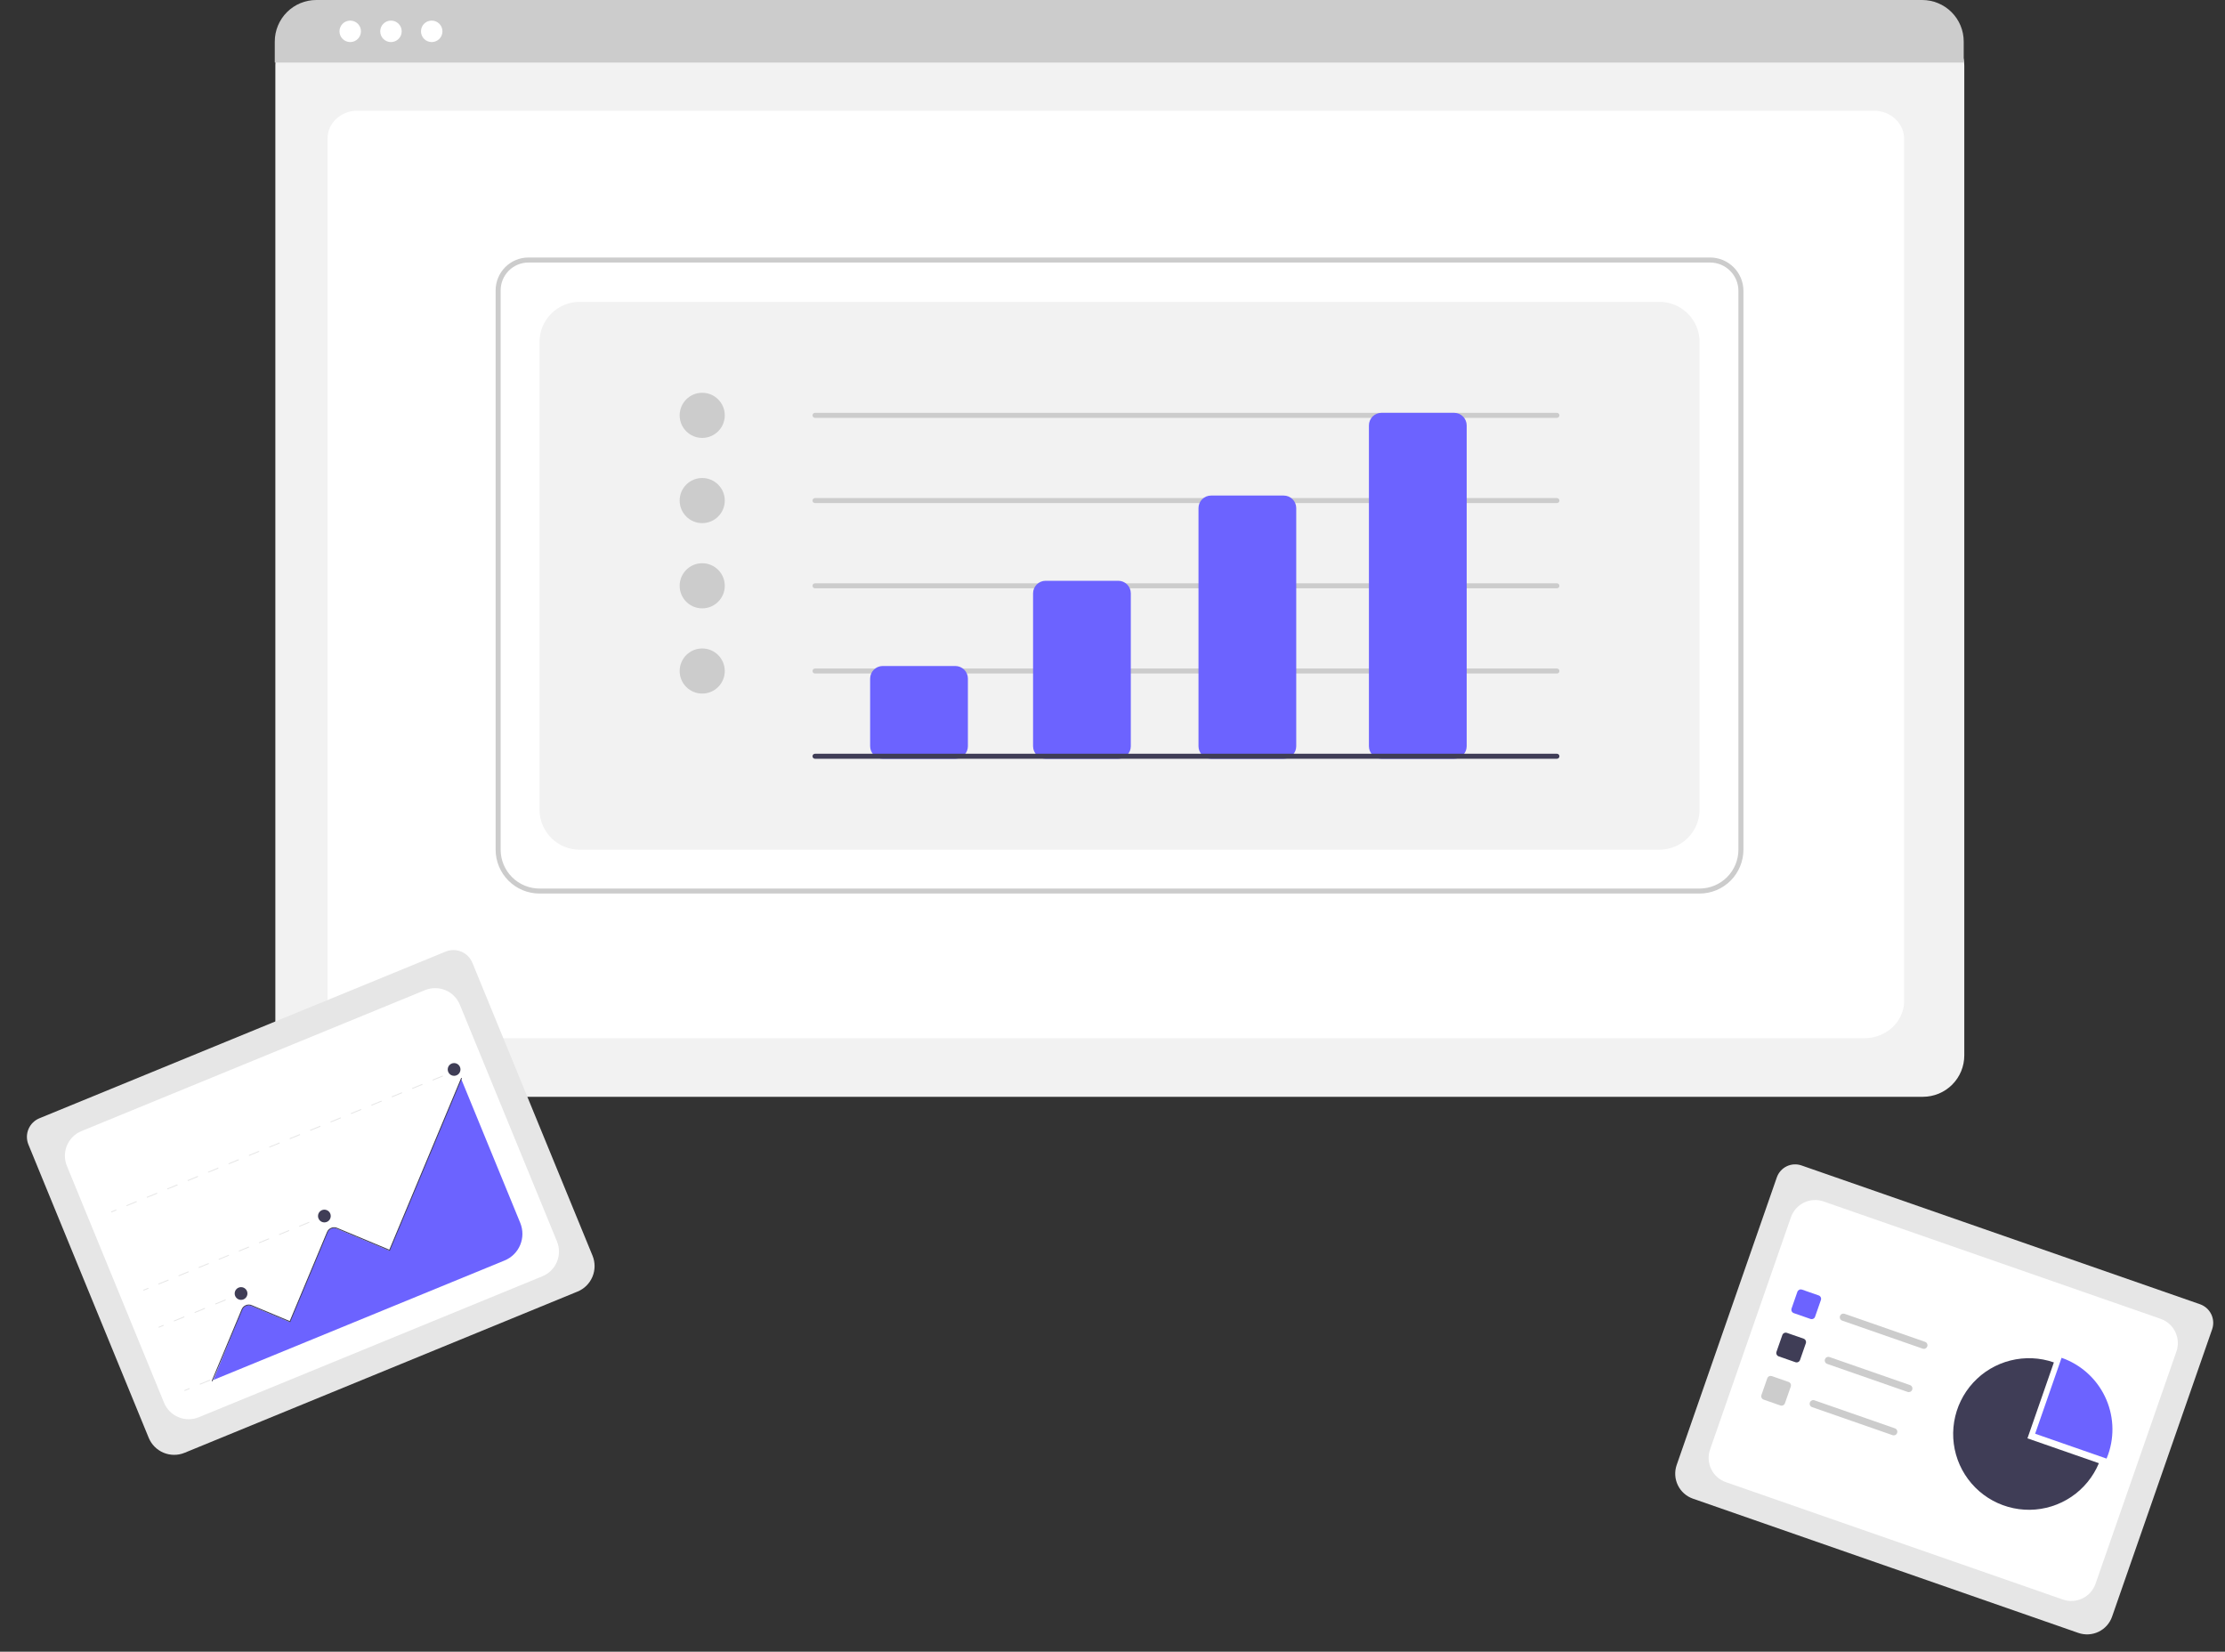 <svg width="97" height="72" viewBox="0 0 97 72" fill="none" xmlns="http://www.w3.org/2000/svg">
<rect x="0" y="0" width="97" height="72" fill="#333333" stroke="none"/>
<g clip-path="url(#clip0_486_7682)">
<path d="M83.832 47.811H13.807C13.329 47.81 12.871 47.62 12.533 47.282C12.195 46.944 12.005 46.486 12.004 46.008V2.829C12.005 2.479 12.144 2.143 12.392 1.896C12.639 1.648 12.975 1.509 13.325 1.509H84.291C84.647 1.509 84.989 1.651 85.24 1.903C85.492 2.154 85.634 2.496 85.634 2.852V46.008C85.634 46.486 85.444 46.944 85.106 47.282C84.768 47.62 84.309 47.81 83.832 47.811Z" fill="#F2F2F2"/>
<path d="M81.277 45.257H16.016C15.06 45.257 14.281 44.529 14.281 43.633V6.033C14.281 5.368 14.858 4.828 15.567 4.828H81.705C82.426 4.828 83.012 5.377 83.012 6.052V43.633C83.012 44.529 82.234 45.257 81.277 45.257Z" fill="white"/>
<path d="M85.609 2.726H11.979V1.808C11.98 1.329 12.171 0.869 12.51 0.53C12.849 0.191 13.309 0 13.789 0H83.8C84.279 0 84.739 0.191 85.079 0.53C85.418 0.869 85.609 1.329 85.609 1.808V2.726Z" fill="#CCCCCC"/>
<path d="M15.268 1.834C15.526 1.834 15.736 1.624 15.736 1.366C15.736 1.107 15.526 0.898 15.268 0.898C15.009 0.898 14.8 1.107 14.8 1.366C14.8 1.624 15.009 1.834 15.268 1.834Z" fill="white"/>
<path d="M17.044 1.834C17.303 1.834 17.512 1.624 17.512 1.366C17.512 1.107 17.303 0.898 17.044 0.898C16.786 0.898 16.576 1.107 16.576 1.366C16.576 1.624 16.786 1.834 17.044 1.834Z" fill="white"/>
<path d="M18.821 1.834C19.079 1.834 19.289 1.624 19.289 1.366C19.289 1.107 19.079 0.898 18.821 0.898C18.562 0.898 18.353 1.107 18.353 1.366C18.353 1.624 18.562 1.834 18.821 1.834Z" fill="white"/>
<path d="M74.094 38.951H23.52C23.013 38.951 22.527 38.749 22.168 38.391C21.81 38.032 21.608 37.546 21.607 37.039V12.655C21.608 12.276 21.759 11.912 22.027 11.644C22.295 11.376 22.658 11.225 23.038 11.225H74.553C74.938 11.225 75.308 11.379 75.58 11.651C75.852 11.923 76.006 12.293 76.006 12.678V37.039C76.005 37.546 75.804 38.032 75.445 38.391C75.087 38.749 74.601 38.951 74.094 38.951ZM23.038 11.444C22.716 11.444 22.408 11.572 22.181 11.799C21.954 12.026 21.826 12.334 21.826 12.655V37.039C21.826 37.488 22.005 37.919 22.323 38.236C22.64 38.554 23.071 38.732 23.52 38.733H74.094C74.543 38.732 74.973 38.554 75.291 38.236C75.608 37.919 75.787 37.488 75.787 37.039V12.678C75.787 12.351 75.657 12.037 75.425 11.805C75.194 11.574 74.88 11.444 74.553 11.444H23.038Z" fill="#CCCCCC"/>
<path d="M25.268 37.039H72.346C72.809 37.039 73.254 36.855 73.582 36.527C73.91 36.199 74.094 35.754 74.094 35.291V14.907C74.094 14.443 73.91 13.998 73.582 13.671C73.254 13.343 72.809 13.158 72.346 13.158H25.268C24.804 13.158 24.36 13.343 24.032 13.671C23.704 13.998 23.52 14.443 23.52 14.907V35.291C23.52 35.754 23.704 36.199 24.032 36.527C24.36 36.855 24.804 37.039 25.268 37.039Z" fill="#F2F2F2"/>
<path d="M30.613 19.089C31.157 19.089 31.597 18.649 31.597 18.105C31.597 17.562 31.157 17.122 30.613 17.122C30.07 17.122 29.63 17.562 29.63 18.105C29.63 18.649 30.07 19.089 30.613 19.089Z" fill="#CCCCCC"/>
<path d="M30.613 22.804C31.157 22.804 31.597 22.364 31.597 21.821C31.597 21.277 31.157 20.837 30.613 20.837C30.07 20.837 29.63 21.277 29.63 21.821C29.63 22.364 30.07 22.804 30.613 22.804Z" fill="#CCCCCC"/>
<path d="M30.613 26.519C31.157 26.519 31.597 26.079 31.597 25.536C31.597 24.993 31.157 24.552 30.613 24.552C30.07 24.552 29.63 24.993 29.63 25.536C29.63 26.079 30.07 26.519 30.613 26.519Z" fill="#CCCCCC"/>
<path d="M30.613 30.234C31.157 30.234 31.597 29.794 31.597 29.251C31.597 28.708 31.157 28.267 30.613 28.267C30.07 28.267 29.63 28.708 29.63 29.251C29.63 29.794 30.07 30.234 30.613 30.234Z" fill="#CCCCCC"/>
<path d="M67.874 18.215H35.531C35.502 18.215 35.474 18.203 35.453 18.183C35.433 18.162 35.421 18.134 35.421 18.105C35.421 18.076 35.433 18.049 35.453 18.028C35.474 18.008 35.502 17.996 35.531 17.996H67.874C67.903 17.996 67.931 18.008 67.952 18.028C67.972 18.049 67.984 18.076 67.984 18.105C67.984 18.134 67.972 18.162 67.952 18.183C67.931 18.203 67.903 18.215 67.874 18.215Z" fill="#CCCCCC"/>
<path d="M67.874 21.93H35.531C35.502 21.93 35.474 21.918 35.453 21.898C35.433 21.877 35.421 21.85 35.421 21.821C35.421 21.792 35.433 21.764 35.453 21.743C35.474 21.723 35.502 21.711 35.531 21.711H67.874C67.903 21.711 67.931 21.723 67.952 21.743C67.972 21.764 67.984 21.792 67.984 21.821C67.984 21.85 67.972 21.877 67.952 21.898C67.931 21.918 67.903 21.93 67.874 21.93Z" fill="#CCCCCC"/>
<path d="M67.874 25.645H35.531C35.502 25.645 35.474 25.634 35.453 25.613C35.433 25.593 35.421 25.565 35.421 25.536C35.421 25.507 35.433 25.479 35.453 25.459C35.474 25.438 35.502 25.427 35.531 25.427H67.874C67.903 25.427 67.931 25.438 67.952 25.459C67.972 25.479 67.984 25.507 67.984 25.536C67.984 25.565 67.972 25.593 67.952 25.613C67.931 25.634 67.903 25.645 67.874 25.645Z" fill="#CCCCCC"/>
<path d="M67.874 29.36H35.531C35.502 29.36 35.474 29.349 35.453 29.328C35.433 29.308 35.421 29.28 35.421 29.251C35.421 29.222 35.433 29.194 35.453 29.174C35.474 29.153 35.502 29.142 35.531 29.142H67.874C67.903 29.142 67.931 29.153 67.952 29.174C67.972 29.194 67.984 29.222 67.984 29.251C67.984 29.28 67.972 29.308 67.952 29.328C67.931 29.349 67.903 29.36 67.874 29.36Z" fill="#CCCCCC"/>
<path d="M41.65 33.075H38.481C38.336 33.075 38.197 33.018 38.095 32.915C37.992 32.813 37.935 32.674 37.934 32.529V29.579C37.935 29.434 37.992 29.295 38.095 29.193C38.197 29.09 38.336 29.033 38.481 29.032H41.65C41.794 29.033 41.933 29.09 42.036 29.193C42.138 29.295 42.196 29.434 42.196 29.579V32.529C42.196 32.674 42.138 32.813 42.036 32.915C41.933 33.018 41.794 33.075 41.65 33.075Z" fill="#6C63FF"/>
<path d="M48.752 33.075H45.583C45.438 33.075 45.3 33.018 45.197 32.915C45.095 32.813 45.037 32.674 45.037 32.529V25.864C45.037 25.719 45.095 25.58 45.197 25.477C45.3 25.375 45.438 25.317 45.583 25.317H48.752C48.897 25.317 49.036 25.375 49.138 25.477C49.241 25.58 49.298 25.719 49.298 25.864V32.529C49.298 32.674 49.241 32.813 49.138 32.915C49.036 33.018 48.897 33.075 48.752 33.075Z" fill="#6C63FF"/>
<path d="M55.964 33.075H52.795C52.65 33.075 52.511 33.018 52.409 32.915C52.307 32.813 52.249 32.674 52.249 32.529V22.148C52.249 22.003 52.307 21.865 52.409 21.762C52.511 21.66 52.65 21.602 52.795 21.602H55.964C56.109 21.602 56.248 21.66 56.35 21.762C56.453 21.865 56.51 22.003 56.51 22.148V32.529C56.51 32.674 56.453 32.813 56.35 32.915C56.248 33.018 56.109 33.075 55.964 33.075Z" fill="#6C63FF"/>
<path d="M63.394 33.075H60.225C60.081 33.075 59.942 33.018 59.839 32.915C59.737 32.813 59.679 32.674 59.679 32.529V18.543C59.679 18.398 59.737 18.259 59.839 18.156C59.942 18.054 60.081 17.996 60.225 17.996H63.394C63.539 17.996 63.678 18.054 63.78 18.156C63.883 18.259 63.94 18.398 63.941 18.543V32.529C63.94 32.674 63.883 32.813 63.78 32.915C63.678 33.018 63.539 33.075 63.394 33.075Z" fill="#6C63FF"/>
<path d="M67.874 33.075H35.531C35.502 33.075 35.474 33.064 35.453 33.043C35.433 33.023 35.421 32.995 35.421 32.966C35.421 32.937 35.433 32.909 35.453 32.889C35.474 32.868 35.502 32.857 35.531 32.857H67.874C67.903 32.857 67.931 32.868 67.952 32.889C67.972 32.909 67.984 32.937 67.984 32.966C67.984 32.995 67.972 33.023 67.952 33.043C67.931 33.064 67.903 33.075 67.874 33.075Z" fill="#3F3D56"/>
<path d="M90.61 71.182L73.805 65.329C73.516 65.228 73.279 65.017 73.147 64.742C73.014 64.467 72.995 64.151 73.095 63.862L77.462 51.322C77.536 51.111 77.691 50.938 77.892 50.84C78.094 50.743 78.326 50.73 78.537 50.803L95.91 56.853C96.125 56.928 96.302 57.086 96.401 57.291C96.5 57.496 96.514 57.732 96.439 57.947L92.077 70.472C91.976 70.761 91.765 70.998 91.49 71.13C91.215 71.263 90.898 71.282 90.61 71.182Z" fill="#E6E6E6"/>
<path d="M75.239 64.609L89.934 69.726C90.213 69.824 90.52 69.806 90.787 69.677C91.054 69.548 91.259 69.318 91.356 69.038L94.882 58.913C94.98 58.633 94.962 58.326 94.833 58.059C94.704 57.792 94.475 57.588 94.195 57.49L79.5 52.373C79.22 52.275 78.913 52.293 78.646 52.422C78.379 52.551 78.175 52.78 78.077 53.06L74.551 63.186C74.503 63.324 74.482 63.471 74.491 63.618C74.499 63.764 74.536 63.907 74.6 64.04C74.664 64.172 74.753 64.29 74.863 64.388C74.972 64.485 75.1 64.56 75.239 64.609Z" fill="white"/>
<path d="M78.929 57.494L78.201 57.241C78.162 57.227 78.129 57.198 78.111 57.161C78.093 57.123 78.09 57.08 78.104 57.04L78.357 56.312C78.371 56.273 78.4 56.241 78.438 56.222C78.475 56.204 78.519 56.202 78.558 56.215L79.286 56.469C79.325 56.483 79.358 56.511 79.376 56.549C79.394 56.587 79.397 56.63 79.383 56.669L79.129 57.397C79.116 57.437 79.087 57.469 79.049 57.487C79.011 57.505 78.968 57.508 78.929 57.494Z" fill="#6C63FF"/>
<path d="M78.272 59.38L77.544 59.126C77.505 59.113 77.472 59.084 77.454 59.046C77.436 59.008 77.433 58.965 77.447 58.926L77.701 58.198C77.714 58.158 77.743 58.126 77.781 58.108C77.819 58.09 77.862 58.087 77.901 58.101L78.629 58.354C78.669 58.368 78.701 58.397 78.719 58.435C78.737 58.472 78.74 58.516 78.726 58.555L78.473 59.283C78.459 59.322 78.43 59.355 78.392 59.373C78.355 59.391 78.311 59.394 78.272 59.38Z" fill="#3F3D56"/>
<path d="M77.615 61.265L76.888 61.012C76.848 60.998 76.816 60.969 76.798 60.932C76.779 60.894 76.777 60.851 76.791 60.811L77.044 60.084C77.058 60.044 77.087 60.012 77.124 59.993C77.162 59.975 77.205 59.973 77.245 59.986L77.972 60.24C78.012 60.254 78.044 60.283 78.062 60.32C78.081 60.358 78.083 60.401 78.07 60.441L77.816 61.168C77.802 61.208 77.773 61.24 77.736 61.258C77.698 61.277 77.655 61.279 77.615 61.265Z" fill="#CCCCCC"/>
<path d="M83.819 58.789L80.312 57.568C80.293 57.561 80.275 57.551 80.259 57.537C80.244 57.523 80.231 57.507 80.222 57.488C80.213 57.469 80.208 57.449 80.207 57.428C80.205 57.408 80.208 57.387 80.215 57.367C80.222 57.348 80.233 57.33 80.246 57.314C80.26 57.299 80.277 57.286 80.296 57.277C80.314 57.268 80.335 57.263 80.355 57.262C80.376 57.261 80.397 57.264 80.416 57.27L83.923 58.492C83.942 58.498 83.96 58.509 83.976 58.523C83.991 58.536 84.004 58.553 84.013 58.572C84.022 58.59 84.027 58.611 84.029 58.632C84.03 58.652 84.027 58.673 84.02 58.693C84.013 58.712 84.003 58.73 83.989 58.746C83.975 58.761 83.958 58.774 83.94 58.783C83.921 58.792 83.901 58.797 83.88 58.798C83.859 58.799 83.838 58.796 83.819 58.789Z" fill="#CCCCCC"/>
<path d="M83.162 60.675L79.656 59.454C79.616 59.44 79.584 59.411 79.566 59.373C79.548 59.336 79.545 59.292 79.559 59.253C79.573 59.214 79.601 59.181 79.639 59.163C79.677 59.145 79.72 59.142 79.76 59.156L83.266 60.377C83.286 60.384 83.304 60.395 83.319 60.408C83.335 60.422 83.347 60.439 83.356 60.457C83.365 60.476 83.371 60.496 83.372 60.517C83.373 60.538 83.37 60.558 83.363 60.578C83.356 60.598 83.346 60.616 83.332 60.631C83.318 60.647 83.302 60.659 83.283 60.668C83.264 60.677 83.244 60.682 83.223 60.684C83.203 60.685 83.182 60.682 83.162 60.675Z" fill="#CCCCCC"/>
<path d="M82.506 62.56L78.999 61.339C78.96 61.326 78.927 61.297 78.909 61.259C78.891 61.221 78.888 61.178 78.902 61.139C78.916 61.099 78.945 61.067 78.982 61.048C79.02 61.03 79.063 61.028 79.103 61.042L82.609 62.263C82.649 62.276 82.681 62.305 82.699 62.343C82.718 62.381 82.72 62.424 82.706 62.464C82.693 62.503 82.664 62.535 82.626 62.554C82.588 62.572 82.545 62.574 82.506 62.56Z" fill="#CCCCCC"/>
<path d="M91.837 63.582C91.863 63.521 91.887 63.459 91.909 63.395C92.197 62.568 92.145 61.659 91.763 60.87C91.382 60.081 90.703 59.476 89.875 59.188L88.723 62.498L91.837 63.582Z" fill="#6C63FF"/>
<path d="M88.388 62.699L89.54 59.389C88.931 59.177 88.273 59.148 87.648 59.305C87.022 59.462 86.456 59.799 86.02 60.274C85.584 60.749 85.296 61.342 85.192 61.978C85.088 62.615 85.173 63.268 85.436 63.857C85.699 64.446 86.129 64.945 86.672 65.293C87.215 65.64 87.848 65.821 88.493 65.814C89.138 65.806 89.767 65.609 90.301 65.249C90.836 64.888 91.253 64.379 91.502 63.783L88.388 62.699Z" fill="#3F3D56"/>
<path d="M25.178 56.301L8.047 63.329C7.753 63.45 7.423 63.448 7.13 63.326C6.836 63.203 6.604 62.969 6.483 62.675L1.239 49.893C1.151 49.677 1.151 49.435 1.241 49.221C1.331 49.006 1.503 48.835 1.718 48.747L19.428 41.481C19.647 41.392 19.893 41.392 20.112 41.484C20.33 41.575 20.504 41.75 20.594 41.969L25.832 54.737C25.952 55.032 25.951 55.361 25.828 55.655C25.706 55.948 25.472 56.181 25.178 56.301Z" fill="#E6E6E6"/>
<path d="M8.667 61.779L23.647 55.634C23.933 55.517 24.16 55.291 24.279 55.007C24.398 54.722 24.399 54.402 24.282 54.117L20.047 43.795C19.989 43.654 19.904 43.525 19.796 43.417C19.689 43.309 19.561 43.222 19.42 43.164C19.279 43.105 19.128 43.074 18.975 43.074C18.823 43.073 18.672 43.103 18.53 43.16L3.55 49.306C3.409 49.364 3.281 49.449 3.172 49.557C3.064 49.664 2.978 49.792 2.919 49.933C2.86 50.074 2.83 50.225 2.829 50.378C2.829 50.53 2.858 50.681 2.916 50.823L7.151 61.145C7.209 61.286 7.294 61.414 7.401 61.523C7.509 61.631 7.637 61.717 7.778 61.776C7.919 61.835 8.07 61.865 8.222 61.866C8.375 61.867 8.526 61.837 8.667 61.779Z" fill="white"/>
<path d="M19.964 46.61L19.744 46.7L19.759 46.737L19.979 46.647L19.964 46.61Z" fill="#E6E6E6"/>
<path d="M19.314 46.919L18.869 47.102L18.854 47.065L19.299 46.883L19.314 46.919ZM18.424 47.284L17.98 47.467L17.965 47.43L18.409 47.248L18.424 47.284ZM17.535 47.65L17.09 47.832L17.075 47.795L17.52 47.613L17.535 47.65ZM16.645 48.014L16.2 48.197L16.185 48.16L16.63 47.978L16.645 48.014ZM15.755 48.38L15.31 48.562L15.295 48.525L15.74 48.343L15.755 48.38ZM14.865 48.745L14.42 48.927L14.405 48.891L14.85 48.708L14.865 48.745ZM13.975 49.11L13.53 49.292L13.515 49.255L13.96 49.073L13.975 49.11ZM13.085 49.475L12.64 49.657L12.625 49.621L13.07 49.438L13.085 49.475ZM12.196 49.84L11.751 50.022L11.736 49.986L12.181 49.803L12.196 49.84ZM11.306 50.205L10.861 50.387L10.846 50.351L11.291 50.168L11.306 50.205ZM10.416 50.57L9.971 50.752L9.956 50.716L10.401 50.533L10.416 50.57ZM9.526 50.935L9.081 51.117L9.066 51.081L9.511 50.898L9.526 50.935ZM8.636 51.3L8.191 51.483L8.176 51.446L8.621 51.263L8.636 51.3ZM7.746 51.665L7.301 51.848L7.286 51.811L7.731 51.628L7.746 51.665ZM6.857 52.03L6.412 52.213L6.397 52.176L6.841 51.993L6.857 52.03ZM5.967 52.395L5.522 52.578L5.507 52.541L5.952 52.358L5.967 52.395Z" fill="#E6E6E6"/>
<path d="M5.062 52.724L4.842 52.814L4.857 52.851L5.077 52.76L5.062 52.724Z" fill="#E6E6E6"/>
<path d="M14.134 52.99L13.914 53.08L13.928 53.117L14.149 53.027L14.134 52.99Z" fill="#E6E6E6"/>
<path d="M13.49 53.297L13.052 53.477L13.037 53.44L13.475 53.26L13.49 53.297ZM12.614 53.657L12.175 53.836L12.16 53.8L12.598 53.62L12.614 53.657ZM11.737 54.016L11.299 54.196L11.284 54.159L11.722 53.979L11.737 54.016ZM10.86 54.376L10.422 54.556L10.407 54.519L10.845 54.339L10.86 54.376ZM9.984 54.735L9.545 54.915L9.53 54.879L9.969 54.699L9.984 54.735ZM9.107 55.095L8.669 55.275L8.654 55.238L9.092 55.058L9.107 55.095ZM8.23 55.455L7.792 55.635L7.777 55.598L8.215 55.418L8.23 55.455ZM7.354 55.814L6.916 55.994L6.901 55.957L7.339 55.778L7.354 55.814Z" fill="#E6E6E6"/>
<path d="M6.462 56.137L6.242 56.227L6.257 56.264L6.477 56.174L6.462 56.137Z" fill="#E6E6E6"/>
<path d="M10.502 56.367L10.281 56.457L10.297 56.494L10.517 56.404L10.502 56.367Z" fill="#E6E6E6"/>
<path d="M9.846 56.679L9.395 56.864L9.38 56.827L9.83 56.642L9.846 56.679ZM8.944 57.049L8.493 57.234L8.478 57.197L8.929 57.012L8.944 57.049ZM8.042 57.419L7.591 57.604L7.576 57.567L8.027 57.382L8.042 57.419Z" fill="#E6E6E6"/>
<path d="M7.125 57.752L6.905 57.843L6.92 57.879L7.14 57.789L7.125 57.752Z" fill="#E6E6E6"/>
<path d="M11.632 59.123L11.412 59.213L11.427 59.25L11.647 59.16L11.632 59.123Z" fill="#E6E6E6"/>
<path d="M10.976 59.435L10.525 59.62L10.51 59.583L10.961 59.398L10.976 59.435ZM10.074 59.805L9.623 59.99L9.608 59.953L10.059 59.768L10.074 59.805ZM9.172 60.175L8.721 60.36L8.706 60.323L9.157 60.138L9.172 60.175Z" fill="#E6E6E6"/>
<path d="M8.256 60.508L8.035 60.599L8.05 60.635L8.271 60.545L8.256 60.508Z" fill="#E6E6E6"/>
<path d="M9.303 60.154L21.998 54.946C22.305 54.82 22.55 54.577 22.678 54.27C22.806 53.964 22.807 53.619 22.682 53.311L20.117 47.059L20.092 47.071L16.977 54.519L14.666 53.553C14.624 53.535 14.577 53.527 14.531 53.53C14.485 53.533 14.44 53.547 14.4 53.57C14.34 53.606 14.293 53.661 14.268 53.726L12.635 57.63L10.946 56.923C10.909 56.908 10.87 56.9 10.831 56.9C10.791 56.9 10.752 56.908 10.716 56.923C10.679 56.938 10.646 56.96 10.618 56.987C10.59 57.015 10.567 57.048 10.552 57.085C10.541 57.111 9.5 59.667 9.303 60.154Z" fill="#6C63FF"/>
<path d="M9.264 60.213L9.228 60.198L10.534 57.074C10.569 56.992 10.634 56.926 10.717 56.892C10.8 56.858 10.893 56.859 10.975 56.893L12.631 57.586L14.255 53.704C14.289 53.621 14.355 53.556 14.438 53.522C14.52 53.488 14.613 53.488 14.696 53.523L16.973 54.475L20.104 46.987L20.141 47.003L16.994 54.527L14.68 53.559C14.644 53.544 14.606 53.536 14.567 53.536C14.528 53.536 14.489 53.544 14.453 53.559C14.417 53.574 14.384 53.595 14.356 53.623C14.328 53.65 14.306 53.683 14.291 53.719L12.652 57.638L10.96 56.93C10.887 56.899 10.805 56.899 10.732 56.929C10.659 56.959 10.601 57.017 10.571 57.089L9.264 60.213Z" fill="#3F3D56"/>
<path d="M10.509 56.663C10.662 56.663 10.787 56.539 10.787 56.385C10.787 56.232 10.662 56.108 10.509 56.108C10.356 56.108 10.231 56.232 10.231 56.385C10.231 56.539 10.356 56.663 10.509 56.663Z" fill="#3F3D56"/>
<path d="M14.141 53.286C14.295 53.286 14.419 53.162 14.419 53.008C14.419 52.855 14.295 52.731 14.141 52.731C13.988 52.731 13.864 52.855 13.864 53.008C13.864 53.162 13.988 53.286 14.141 53.286Z" fill="#3F3D56"/>
<path d="M19.797 46.896C19.95 46.896 20.074 46.772 20.074 46.618C20.074 46.465 19.95 46.341 19.797 46.341C19.643 46.341 19.519 46.465 19.519 46.618C19.519 46.772 19.643 46.896 19.797 46.896Z" fill="#3F3D56"/>
</g>
<defs>
<clipPath id="clip0_486_7682">
<rect width="96.353" height="72" fill="white" transform="translate(0.323)"/>
</clipPath>
</defs>
</svg>
